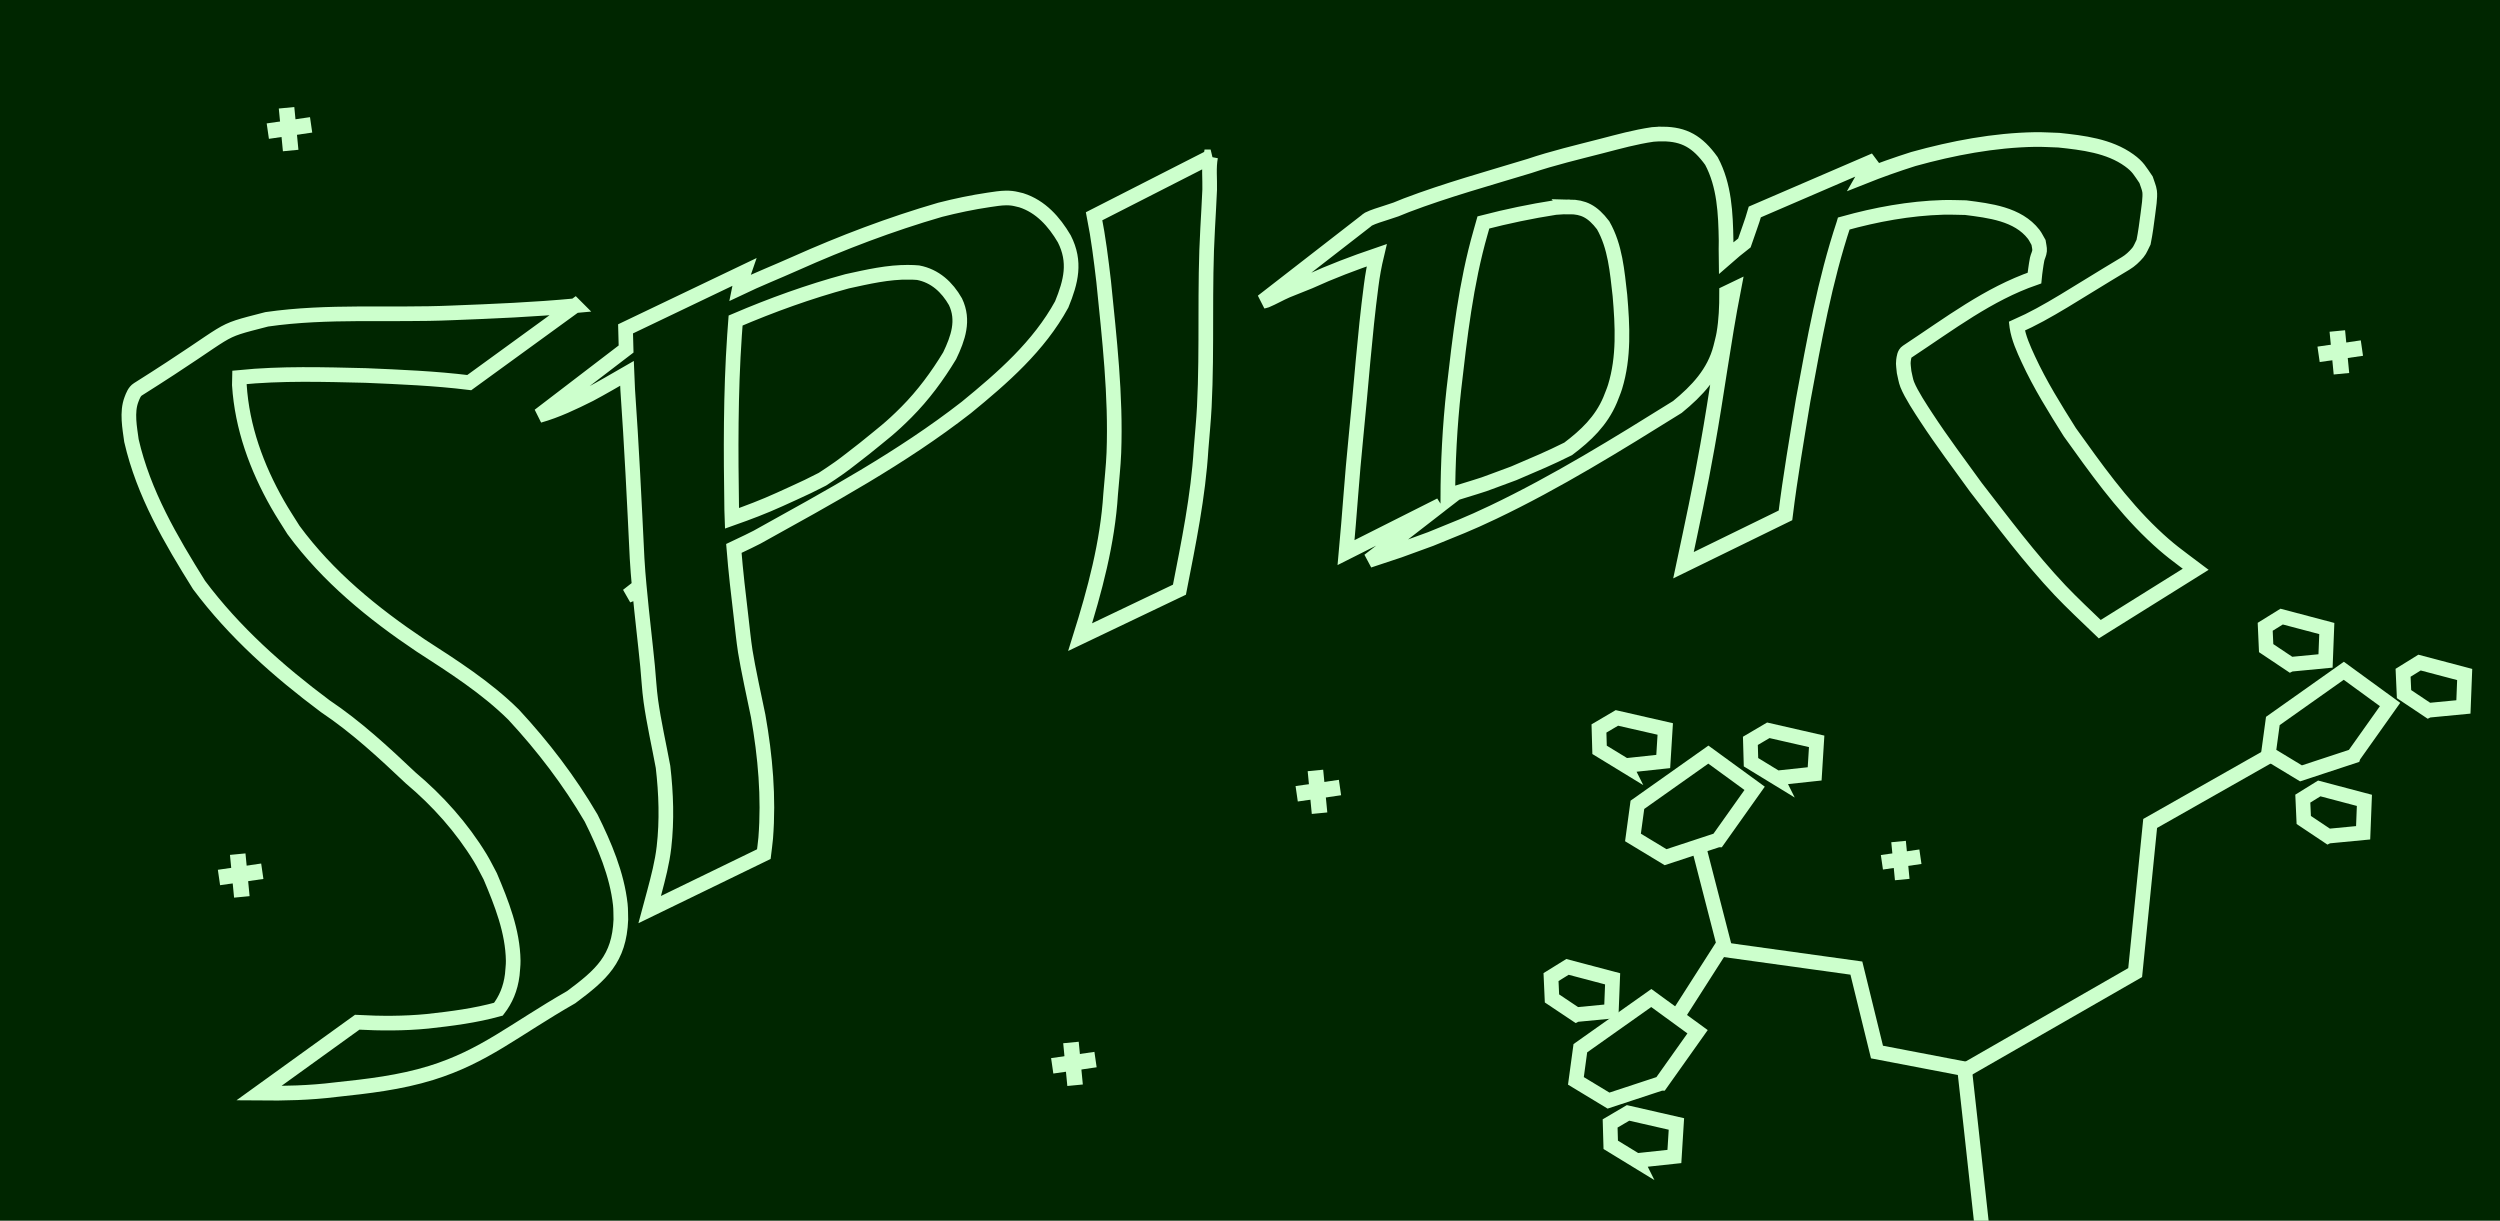 <?xml version="1.0" encoding="UTF-8" standalone="no"?>
<!-- Created with Inkscape (http://www.inkscape.org/) -->

<svg
   xmlns:dc="http://purl.org/dc/elements/1.1/"
   xmlns:cc="http://creativecommons.org/ns#"
   xmlns:rdf="http://www.w3.org/1999/02/22-rdf-syntax-ns#"
   xmlns:svg="http://www.w3.org/2000/svg"
   xmlns="http://www.w3.org/2000/svg"
   xmlns:sodipodi="http://sodipodi.sourceforge.net/DTD/sodipodi-0.dtd"
   xmlns:inkscape="http://www.inkscape.org/namespaces/inkscape"
   width="1024"
   height="500"
   id="svg2"
   version="1.1"
   inkscape:version="0.48.3.1 r9886"
   sodipodi:docname="feature.svg"
   inkscape:export-filename="/home/dranke/projects/spidr/assets/feature.png"
   inkscape:export-xdpi="90"
   inkscape:export-ydpi="90">
  <defs
     id="defs4" />
  <sodipodi:namedview
     id="base"
     pagecolor="#ffffff"
     bordercolor="#666666"
     borderopacity="1.0"
     inkscape:pageopacity="0.0"
     inkscape:pageshadow="2"
     inkscape:zoom="0.98994949"
     inkscape:cx="750.14481"
     inkscape:cy="164.83757"
     inkscape:document-units="px"
     inkscape:current-layer="layer1"
     showgrid="false"
     inkscape:window-width="1215"
     inkscape:window-height="1000"
     inkscape:window-x="65"
     inkscape:window-y="24"
     inkscape:window-maximized="1" />
  <g
     inkscape:label="Layer 1"
     inkscape:groupmode="layer"
     id="layer1"
     transform="translate(0,-552.362)">
    <rect
       style="opacity:1;fill:#002600;stroke:none;stroke-width:2.414;stroke-linecap:round;stroke-miterlimit:4;stroke-opacity:1;stroke-dasharray:none;fill-opacity:1"
       id="rect3768"
       width="1045.714"
       height="527.143"
       x="-5.714"
       y="-7.143"
       transform="translate(0,552.362)" />
    <path
       inkscape:connector-curvature="0"
       id="path3773"
       d="m 681.025,607.253 c 8.845,0.057 14.256,3.125 19.98,11.063 5.352,10.001 5.807,21.491 5.999,32.584 -0.064,2.394 -0.032,4.752 0,7.155 2.425,-2.133 4.936,-4.193 7.485,-6.165 1.412,-4.245 3.075,-8.411 4.293,-12.714 l 49.151,-21.191 c -1.759,2.107 -3.261,4.369 -4.623,6.77 6.732,-2.683 13.572,-5.088 20.42,-7.265 16.189,-4.48 32.961,-7.694 49.811,-7.981 3.259,-0.056 6.484,0.19 9.742,0.275 9.771,1.034 20.592,2.291 28.841,8.256 3.664,2.65 4.412,4.354 6.88,7.926 0.486,1.624 1.273,3.162 1.486,4.844 0.292,2.307 -0.4,6.777 -0.716,9.192 -0.507,3.881 -0.989,7.665 -1.761,11.503 -0.785,1.451 -1.3,3.089 -2.367,4.348 -1.439,1.7 -3.096,3.262 -5.009,4.403 -20.847,12.444 -31.652,20.006 -44.528,25.704 0.009,0.073 -0.01,0.147 0,0.22 0.67,4.58 2.781,9.208 4.678,13.32 4.832,10.471 10.881,20.143 17.007,29.887 10.433,14.552 20.897,29.355 33.905,41.776 6.708,6.405 10.442,8.92 17.668,14.366 l -39.299,24.548 c -4.773,-4.57 -11.807,-11.216 -16.237,-15.907 -12.497,-13.231 -23.362,-27.868 -34.51,-42.216 -6.828,-9.471 -13.865,-18.79 -20.255,-28.566 -2.316,-3.543 -6.224,-9.412 -7.871,-13.54 -0.644,-1.615 -0.841,-3.378 -1.266,-5.064 -0.102,-1.553 -0.491,-3.137 -0.275,-4.678 0.181,-1.298 0.337,-2.911 1.431,-3.633 17.656,-11.646 33.336,-23.668 52.233,-30.217 0.121,-1.227 0.246,-2.473 0.44,-3.688 0.218,-1.359 0.36,-2.73 0.66,-4.073 0.261,-1.164 0.893,-2.223 0.991,-3.413 0.093,-1.134 -0.298,-2.284 -0.44,-3.412 -0.67,-1.116 -1.183,-2.329 -1.981,-3.357 -6.491,-8.363 -18.161,-9.651 -27.85,-10.898 -3.094,-0.041 -6.209,-0.201 -9.302,-0.11 -13.744,0.404 -27.373,2.921 -40.62,6.605 -0.005,0.016 0.005,0.039 0,0.055 -7.821,23.48 -12.128,47.882 -16.622,72.158 -2.595,15.761 -5.297,31.482 -7.265,47.335 l -41.776,20.42 c 3.432,-16.174 6.941,-32.368 9.797,-48.656 3.862,-21.387 6.581,-42.956 10.733,-64.287 l -2.862,1.376 c 0.009,5.638 -0.2,11.217 -1.156,16.787 -0.327,1.905 -0.881,3.787 -1.321,5.669 -2.655,10.332 -9.645,17.717 -17.668,24.273 -24.592,15.309 -49.344,30.672 -75.515,43.152 -10.211,4.869 -15.044,6.645 -25.594,10.953 -17.119,6.244 -8.741,3.321 -25.264,8.806 l 29.336,-22.732 -38.693,19.484 c 1.451,-15.647 2.416,-31.314 4.018,-46.949 2.126,-20.834 3.539,-41.705 6.275,-62.471 0.531,-4.181 1.286,-8.322 2.257,-12.384 -9.327,3.184 -18.596,6.686 -27.575,10.788 -0.09,0.036 -8.753,3.5 -9.192,3.688 -2.881,1.235 -5.643,2.874 -8.531,4.073 -0.483,0.2 -1.039,0.242 -1.541,0.385 l 42.546,-33.024 c 0.267,-0.213 0.52,-0.509 0.826,-0.66 2.251,-1.121 4.894,-1.858 7.265,-2.642 5.288,-1.749 2.849,-0.848 8.366,-3.082 16.462,-6.25 33.519,-10.939 50.362,-16.072 9.724,-3.284 19.743,-5.635 29.667,-8.201 7.196,-1.861 13.554,-3.649 20.915,-4.733 1.415,-0.11 2.754,-0.173 4.018,-0.165 z m -185.156,9.357 c -0.838,4.428 -0.273,8.964 -0.385,13.43 -0.05,2.002 -0.775,14.878 -0.826,15.797 -1.413,24.357 -0.138,48.79 -1.376,73.149 -0.292,5.739 -0.878,11.498 -1.321,17.228 -1.173,19.474 -5.137,38.58 -8.861,57.682 l -40.675,19.429 c 5.99,-19.108 11.244,-38.528 12.494,-58.618 0.436,-5.623 1.109,-11.261 1.321,-16.897 0.881,-23.418 -1.843,-46.87 -4.183,-70.121 -1.049,-8.945 -2.152,-17.914 -3.908,-26.75 l 47.72,-24.328 z M 412.043,633.452 c 0.781,-0.014 1.541,0.032 2.312,0.11 1.353,0.136 2.634,0.536 3.963,0.826 7.982,2.564 13.482,8.78 17.613,15.797 4.818,9.486 2.763,17.489 -1.046,26.86 -9.353,17.123 -24.186,30.037 -39.079,42.216 -26.548,20.688 -56.377,36.834 -85.698,53.114 -1.289,0.716 -5.24,2.588 -9.522,4.623 0.752,9.428 1.853,18.845 2.972,28.236 0.554,4.645 0.989,9.303 1.706,13.925 0.951,6.125 3.996,20.347 5.284,26.474 2.93,16.562 4.397,33.261 3.082,50.032 -0.476,4.614 -0.283,2.412 -0.771,6.55 l -46.784,22.732 c 1.186,-4.46 0.551,-2.121 1.926,-7.045 1.628,-6.122 3.236,-12.237 3.963,-18.549 1.258,-10.925 0.877,-21.953 -0.385,-32.859 -1.669,-9.035 -3.745,-18.034 -5.009,-27.135 -0.649,-4.678 -0.86,-9.39 -1.321,-14.09 -1.012,-10.317 -2.276,-20.613 -3.247,-30.933 -1.653,0.662 -3.296,1.332 -4.954,1.981 l 4.788,-3.743 c -0.343,-3.81 -0.674,-7.626 -0.881,-11.448 -1.114,-23.099 -2.238,-46.169 -3.853,-69.241 -0.119,-2.193 -0.183,-4.411 -0.275,-6.605 -5.078,2.929 -10.127,5.883 -15.301,8.641 -6.696,3.338 -13.467,6.607 -20.695,8.641 L 256.445,695.317 c -0.084,-2.756 -0.147,-5.499 -0.22,-8.256 l 48.435,-23.172 c -0.756,2.121 -1.377,4.286 -1.816,6.495 7.513,-3.593 15.309,-6.68 22.897,-10.072 19.313,-8.626 39.024,-16.117 59.333,-22.016 6.587,-1.676 13.254,-3.085 19.98,-4.073 2.27,-0.333 4.648,-0.731 6.99,-0.771 z m 230.839,3.633 c -0.809,-0.014 -1.632,0.016 -2.532,0.055 -1.028,0.045 -2.132,0.126 -3.302,0.22 -9.903,1.531 -19.74,3.604 -29.447,6.109 -0.388,1.372 -0.781,2.733 -1.156,4.073 -6.024,20.98 -8.465,42.725 -10.953,64.342 -1.656,14.969 -2.43,29.97 -2.477,45.023 l 3.357,-2.587 c 15.35,-4.77 7.431,-2.122 23.667,-8.091 9.785,-4.201 14.261,-6.022 22.291,-10.017 7.264,-5.488 13.48,-11.33 17.173,-20.035 0.673,-1.781 1.478,-3.574 2.036,-5.394 3.726,-12.146 3.045,-24.94 1.981,-37.427 -1.137,-9.823 -1.877,-19.955 -6.88,-28.731 -4.438,-5.8 -8.1,-7.436 -13.76,-7.541 z m -270.468,26.805 c -8.555,-0.149 -17.128,1.882 -25.429,3.688 -15.616,4.231 -30.823,9.723 -45.683,16.072 -0.147,2.014 -0.269,4.015 -0.44,5.999 -1.639,23.797 -1.519,47.765 -1.156,71.607 0.024,1.142 0.069,2.272 0.11,3.413 6.586,-2.329 13.121,-4.802 19.484,-7.706 3.879,-1.78 7.765,-3.495 11.614,-5.339 1.793,-0.859 3.889,-1.943 5.944,-2.972 2.33,-1.54 4.662,-3.056 6.935,-4.678 3.536,-2.524 6.892,-5.293 10.348,-7.926 7.327,-5.972 10.575,-8.284 17.118,-14.861 6.879,-6.915 12.693,-14.783 17.723,-23.117 3.429,-7.152 6.024,-14.501 2.367,-22.126 -3.414,-5.967 -8.345,-10.565 -15.301,-11.889 -1.222,-0.119 -2.411,-0.144 -3.633,-0.165 z m -136.885,13.705 -43.317,31.483 c -14.055,-1.735 -28.243,-2.307 -42.381,-2.917 -17.242,-0.413 -34.551,-0.938 -51.738,0.771 -0.025,1.07 -0.018,2.127 -0.055,3.137 1.115,17.403 7.065,33.689 15.631,48.766 2.056,3.618 4.355,7.087 6.55,10.623 14.076,19.148 32.471,34.148 52.068,47.28 13.313,8.619 26.769,17.157 38.088,28.346 12.068,13.027 22.797,27.056 31.758,42.381 5.48,11.065 10.575,22.975 11.944,35.391 0.226,2.055 0.142,4.099 0.22,6.165 -0.647,16.157 -7.983,22.565 -20.31,31.758 -23.534,13.495 -35.627,24.294 -57.352,31.043 -12.778,3.969 -25.995,5.476 -39.244,6.88 -10.413,1.299 -20.898,1.543 -31.373,1.431 l 40.29,-29.061 c 9.61,0.52 19.192,0.549 28.786,-0.385 9.824,-1.08 19.506,-2.309 29.061,-4.954 2.948,-3.843 4.959,-8.338 5.669,-14.09 0.119,-1.902 0.411,-3.819 0.385,-5.724 -0.163,-12.081 -4.778,-23.676 -9.412,-34.62 -1.37,-2.515 -2.582,-5.096 -4.073,-7.541 C 189.133,891.31 179.355,880.362 168.215,871.006 157.135,860.524 145.93,850.137 133.209,841.614 113.986,827.265 95.962,811.271 81.526,791.968 69.934,773.404 58.782,754.42 53.841,732.855 c -0.71,-5.26 -1.981,-11.634 0,-16.842 0.59,-1.55 1.239,-3.299 2.642,-4.183 41.864,-26.38 30.414,-22.887 52.784,-28.676 25.118,-3.62 50.567,-1.535 75.846,-2.642 16.814,-0.649 33.66,-1.331 50.417,-2.917 z"
       style="fill:none;stroke:#ccffcc;stroke-width:6;stroke-linecap:butt;stroke-linejoin:miter;stroke-opacity:1;stroke-miterlimit:4;stroke-dasharray:none"
       sodipodi:nodetypes="cccccccccscscsscsscsscsccscsscsscssscscscsccccccsccsccccccccssccssccscccscsccccsccccsccccscsscccccscssccccccccccccccsccscccccccccsccccccccccscscscccccccccsccccsccsccccccscsccccssccc" />
    <g
       transform="matrix(3.958,0,0,3.958,1039.636,1531.739)"
       id="g3055"
       style="stroke:#ccffcc;stroke-width:1.516;stroke-miterlimit:4;stroke-opacity:1;stroke-dasharray:none">
      <path
         inkscape:connector-curvature="0"
         id="path4334"
         d="m -66.19,-160.355 0.379,3.934"
         style="fill:none;stroke:#ccffcc;stroke-width:1.516;stroke-linecap:butt;stroke-linejoin:miter;stroke-miterlimit:4;stroke-opacity:1;stroke-dasharray:none" />
      <path
         inkscape:connector-curvature="0"
         id="path4336"
         d="m -67.915,-158.207 3.986,-0.576"
         style="fill:none;stroke:#ccffcc;stroke-width:1.516;stroke-linecap:butt;stroke-linejoin:miter;stroke-miterlimit:4;stroke-opacity:1;stroke-dasharray:none" />
      <path
         inkscape:connector-curvature="0"
         sodipodi:nodetypes="cscccc"
         id="path3320"
         d="m -72.546,-76.237 c 0,0 17.696,-14.373 17.552,-18.627 -0.145,-4.253 -4.37,-41.971 -4.37,-41.971 l -9.06,-1.736 -2.133,-8.687 -13.835,-1.921"
         style="fill:none;stroke:#ccffcc;stroke-width:1.516;stroke-linecap:butt;stroke-linejoin:miter;stroke-miterlimit:4;stroke-opacity:1;stroke-dasharray:none" />
      <path
         inkscape:connector-curvature="0"
         id="path3326"
         d="m -59.542,-136.551 17.836,-10.241 1.552,-15.435 12.616,-7.156"
         style="fill:none;stroke:#ccffcc;stroke-width:1.516;stroke-linecap:butt;stroke-linejoin:miter;stroke-miterlimit:4;stroke-opacity:1;stroke-dasharray:none" />
      <path
         inkscape:connector-curvature="0"
         id="path3328"
         d="m -88.969,-142.433 4.686,-7.334 -2.694,-10.456"
         style="fill:none;stroke:#ccffcc;stroke-width:1.516;stroke-linecap:butt;stroke-linejoin:miter;stroke-miterlimit:4;stroke-opacity:1;stroke-dasharray:none" />
      <path
         inkscape:connector-curvature="0"
         id="path2532"
         d="m -84.872,-160.523 -5.431,1.788 -3.373,-2.042 0.459,-3.379 7.342,-5.195 4.79,3.49 -3.786,5.338 z"
         style="fill:none;stroke:#ccffcc;stroke-width:1.516;stroke-linecap:butt;stroke-linejoin:miter;stroke-miterlimit:4;stroke-opacity:1;stroke-dasharray:none"
         sodipodi:nodetypes="ccccccc" />
      <path
         inkscape:connector-curvature="0"
         sodipodi:nodetypes="ccccccc"
         style="fill:none;stroke:#ccffcc;stroke-width:1.516;stroke-linecap:butt;stroke-linejoin:miter;stroke-miterlimit:4;stroke-opacity:1;stroke-dasharray:none"
         d="m -90.777,-135.333 -5.431,1.788 -3.373,-2.042 0.459,-3.379 7.342,-5.195 4.79,3.49 -3.786,5.338 z"
         id="path2534" />
      <path
         inkscape:connector-curvature="0"
         id="path2536"
         d="m -19.113,-169.197 -5.431,1.788 -3.373,-2.043 0.459,-3.379 7.342,-5.195 4.79,3.49 -3.786,5.338 z"
         style="fill:none;stroke:#ccffcc;stroke-width:1.516;stroke-linecap:butt;stroke-linejoin:miter;stroke-miterlimit:4;stroke-opacity:1;stroke-dasharray:none"
         sodipodi:nodetypes="ccccccc" />
      <path
         inkscape:connector-curvature="0"
         id="path2538"
         d="m -94.467,-168.215 -2.665,-1.629 -0.063,-2.212 1.855,-1.092 5.004,1.144 -0.208,3.366 -3.923,0.422 z"
         style="fill:none;stroke:#ccffcc;stroke-width:1.516;stroke-linecap:butt;stroke-linejoin:miter;stroke-miterlimit:4;stroke-opacity:1;stroke-dasharray:none"
         sodipodi:nodetypes="ccccccc" />
      <path
         inkscape:connector-curvature="0"
         sodipodi:nodetypes="ccccccc"
         style="fill:none;stroke:#ccffcc;stroke-width:1.516;stroke-linecap:butt;stroke-linejoin:miter;stroke-miterlimit:4;stroke-opacity:1;stroke-dasharray:none"
         d="m -93.312,-127.339 -2.665,-1.629 -0.063,-2.212 1.855,-1.092 5.004,1.144 -0.208,3.366 -3.923,0.422 z"
         id="path2540" />
      <path
         inkscape:connector-curvature="0"
         id="path2542"
         d="m -99.552,-142.443 -2.506,-1.675 -0.099,-2.209 1.703,-1.055 4.672,1.234 -0.131,3.356 -3.638,0.349 z"
         style="fill:none;stroke:#ccffcc;stroke-width:1.516;stroke-linecap:butt;stroke-linejoin:miter;stroke-miterlimit:4;stroke-opacity:1;stroke-dasharray:none"
         sodipodi:nodetypes="ccccccc" />
      <path
         inkscape:connector-curvature="0"
         sodipodi:nodetypes="ccccccc"
         style="fill:none;stroke:#ccffcc;stroke-width:1.516;stroke-linecap:butt;stroke-linejoin:miter;stroke-miterlimit:4;stroke-opacity:1;stroke-dasharray:none"
         d="m -25.644,-178.694 -2.506,-1.675 -0.099,-2.209 1.703,-1.055 4.672,1.234 -0.131,3.356 -3.638,0.349 z"
         id="path2544" />
      <path
         inkscape:connector-curvature="0"
         id="path2546"
         d="m -21.753,-160.911 -2.506,-1.675 -0.099,-2.209 1.703,-1.055 4.672,1.234 -0.131,3.356 -3.638,0.349 z"
         style="fill:none;stroke:#ccffcc;stroke-width:1.516;stroke-linecap:butt;stroke-linejoin:miter;stroke-miterlimit:4;stroke-opacity:1;stroke-dasharray:none"
         sodipodi:nodetypes="ccccccc" />
      <path
         inkscape:connector-curvature="0"
         sodipodi:nodetypes="ccccccc"
         style="fill:none;stroke:#ccffcc;stroke-width:1.516;stroke-linecap:butt;stroke-linejoin:miter;stroke-miterlimit:4;stroke-opacity:1;stroke-dasharray:none"
         d="m -11.375,-173.935 -2.506,-1.675 -0.099,-2.209 1.703,-1.055 4.672,1.234 -0.131,3.356 -3.638,0.349 z"
         id="path2548" />
      <path
         inkscape:connector-curvature="0"
         sodipodi:nodetypes="ccccccc"
         style="fill:none;stroke:#ccffcc;stroke-width:1.516;stroke-linecap:butt;stroke-linejoin:miter;stroke-miterlimit:4;stroke-opacity:1;stroke-dasharray:none"
         d="m -78.797,-166.934 -2.665,-1.629 -0.063,-2.212 1.855,-1.092 5.004,1.144 -0.208,3.366 -3.923,0.422 z"
         id="path2550" />
    </g>
    <g
       transform="matrix(4.451,0,0,4.451,323.785,1750.968)"
       id="g3098"
       style="stroke:#ccffcc;stroke-width:1.434;stroke-miterlimit:4;stroke-opacity:1;stroke-dasharray:none">
      <path
         inkscape:connector-curvature="0"
         id="path4326"
         d="m 25.81,-173.355 0.379,3.934"
         style="fill:none;stroke:#ccffcc;stroke-width:1.434;stroke-linecap:butt;stroke-linejoin:miter;stroke-miterlimit:4;stroke-opacity:1;stroke-dasharray:none" />
      <path
         inkscape:connector-curvature="0"
         id="path4328"
         d="m 24.085,-171.207 3.986,-0.576"
         style="fill:none;stroke:#ccffcc;stroke-width:1.434;stroke-linecap:butt;stroke-linejoin:miter;stroke-miterlimit:4;stroke-opacity:1;stroke-dasharray:none" />
    </g>
    <g
       transform="matrix(4.451,0,0,4.451,423.918,1639.54)"
       id="g3098-8"
       style="stroke:#ccffcc;stroke-width:1.434;stroke-miterlimit:4;stroke-opacity:1;stroke-dasharray:none">
      <path
         inkscape:connector-curvature="0"
         id="path4326-8"
         d="m 25.81,-173.355 0.379,3.934"
         style="fill:none;stroke:#ccffcc;stroke-width:1.434;stroke-linecap:butt;stroke-linejoin:miter;stroke-miterlimit:4;stroke-opacity:1;stroke-dasharray:none" />
      <path
         inkscape:connector-curvature="0"
         id="path4328-3"
         d="m 24.085,-171.207 3.986,-0.576"
         style="fill:none;stroke:#ccffcc;stroke-width:1.434;stroke-linecap:butt;stroke-linejoin:miter;stroke-miterlimit:4;stroke-opacity:1;stroke-dasharray:none" />
    </g>
    <g
       transform="matrix(4.451,0,0,4.451,2.489,1368.111)"
       id="g3098-6"
       style="stroke:#ccffcc;stroke-width:1.434;stroke-miterlimit:4;stroke-opacity:1;stroke-dasharray:none">
      <path
         inkscape:connector-curvature="0"
         id="path4326-2"
         d="m 25.81,-173.355 0.379,3.934"
         style="fill:none;stroke:#ccffcc;stroke-width:1.434;stroke-linecap:butt;stroke-linejoin:miter;stroke-miterlimit:4;stroke-opacity:1;stroke-dasharray:none" />
      <path
         inkscape:connector-curvature="0"
         id="path4328-9"
         d="m 24.085,-171.207 3.986,-0.576"
         style="fill:none;stroke:#ccffcc;stroke-width:1.434;stroke-linecap:butt;stroke-linejoin:miter;stroke-miterlimit:4;stroke-opacity:1;stroke-dasharray:none" />
    </g>
    <g
       transform="matrix(4.451,0,0,4.451,842.49,1459.54)"
       id="g3098-1"
       style="stroke:#ccffcc;stroke-width:1.434;stroke-miterlimit:4;stroke-opacity:1;stroke-dasharray:none">
      <path
         inkscape:connector-curvature="0"
         id="path4326-9"
         d="m 25.81,-173.355 0.379,3.934"
         style="fill:none;stroke:#ccffcc;stroke-width:1.434;stroke-linecap:butt;stroke-linejoin:miter;stroke-miterlimit:4;stroke-opacity:1;stroke-dasharray:none" />
      <path
         inkscape:connector-curvature="0"
         id="path4328-6"
         d="m 24.085,-171.207 3.986,-0.576"
         style="fill:none;stroke:#ccffcc;stroke-width:1.434;stroke-linecap:butt;stroke-linejoin:miter;stroke-miterlimit:4;stroke-opacity:1;stroke-dasharray:none" />
    </g>
    <g
       transform="matrix(4.451,0,0,4.451,-17.511,1673.825)"
       id="g3098-0"
       style="stroke:#ccffcc;stroke-width:1.434;stroke-miterlimit:4;stroke-opacity:1;stroke-dasharray:none">
      <path
         inkscape:connector-curvature="0"
         id="path4326-95"
         d="m 25.81,-173.355 0.379,3.934"
         style="fill:none;stroke:#ccffcc;stroke-width:1.434;stroke-linecap:butt;stroke-linejoin:miter;stroke-miterlimit:4;stroke-opacity:1;stroke-dasharray:none" />
      <path
         inkscape:connector-curvature="0"
         id="path4328-5"
         d="m 24.085,-171.207 3.986,-0.576"
         style="fill:none;stroke:#ccffcc;stroke-width:1.434;stroke-linecap:butt;stroke-linejoin:miter;stroke-miterlimit:4;stroke-opacity:1;stroke-dasharray:none" />
    </g>
  </g>
</svg>
